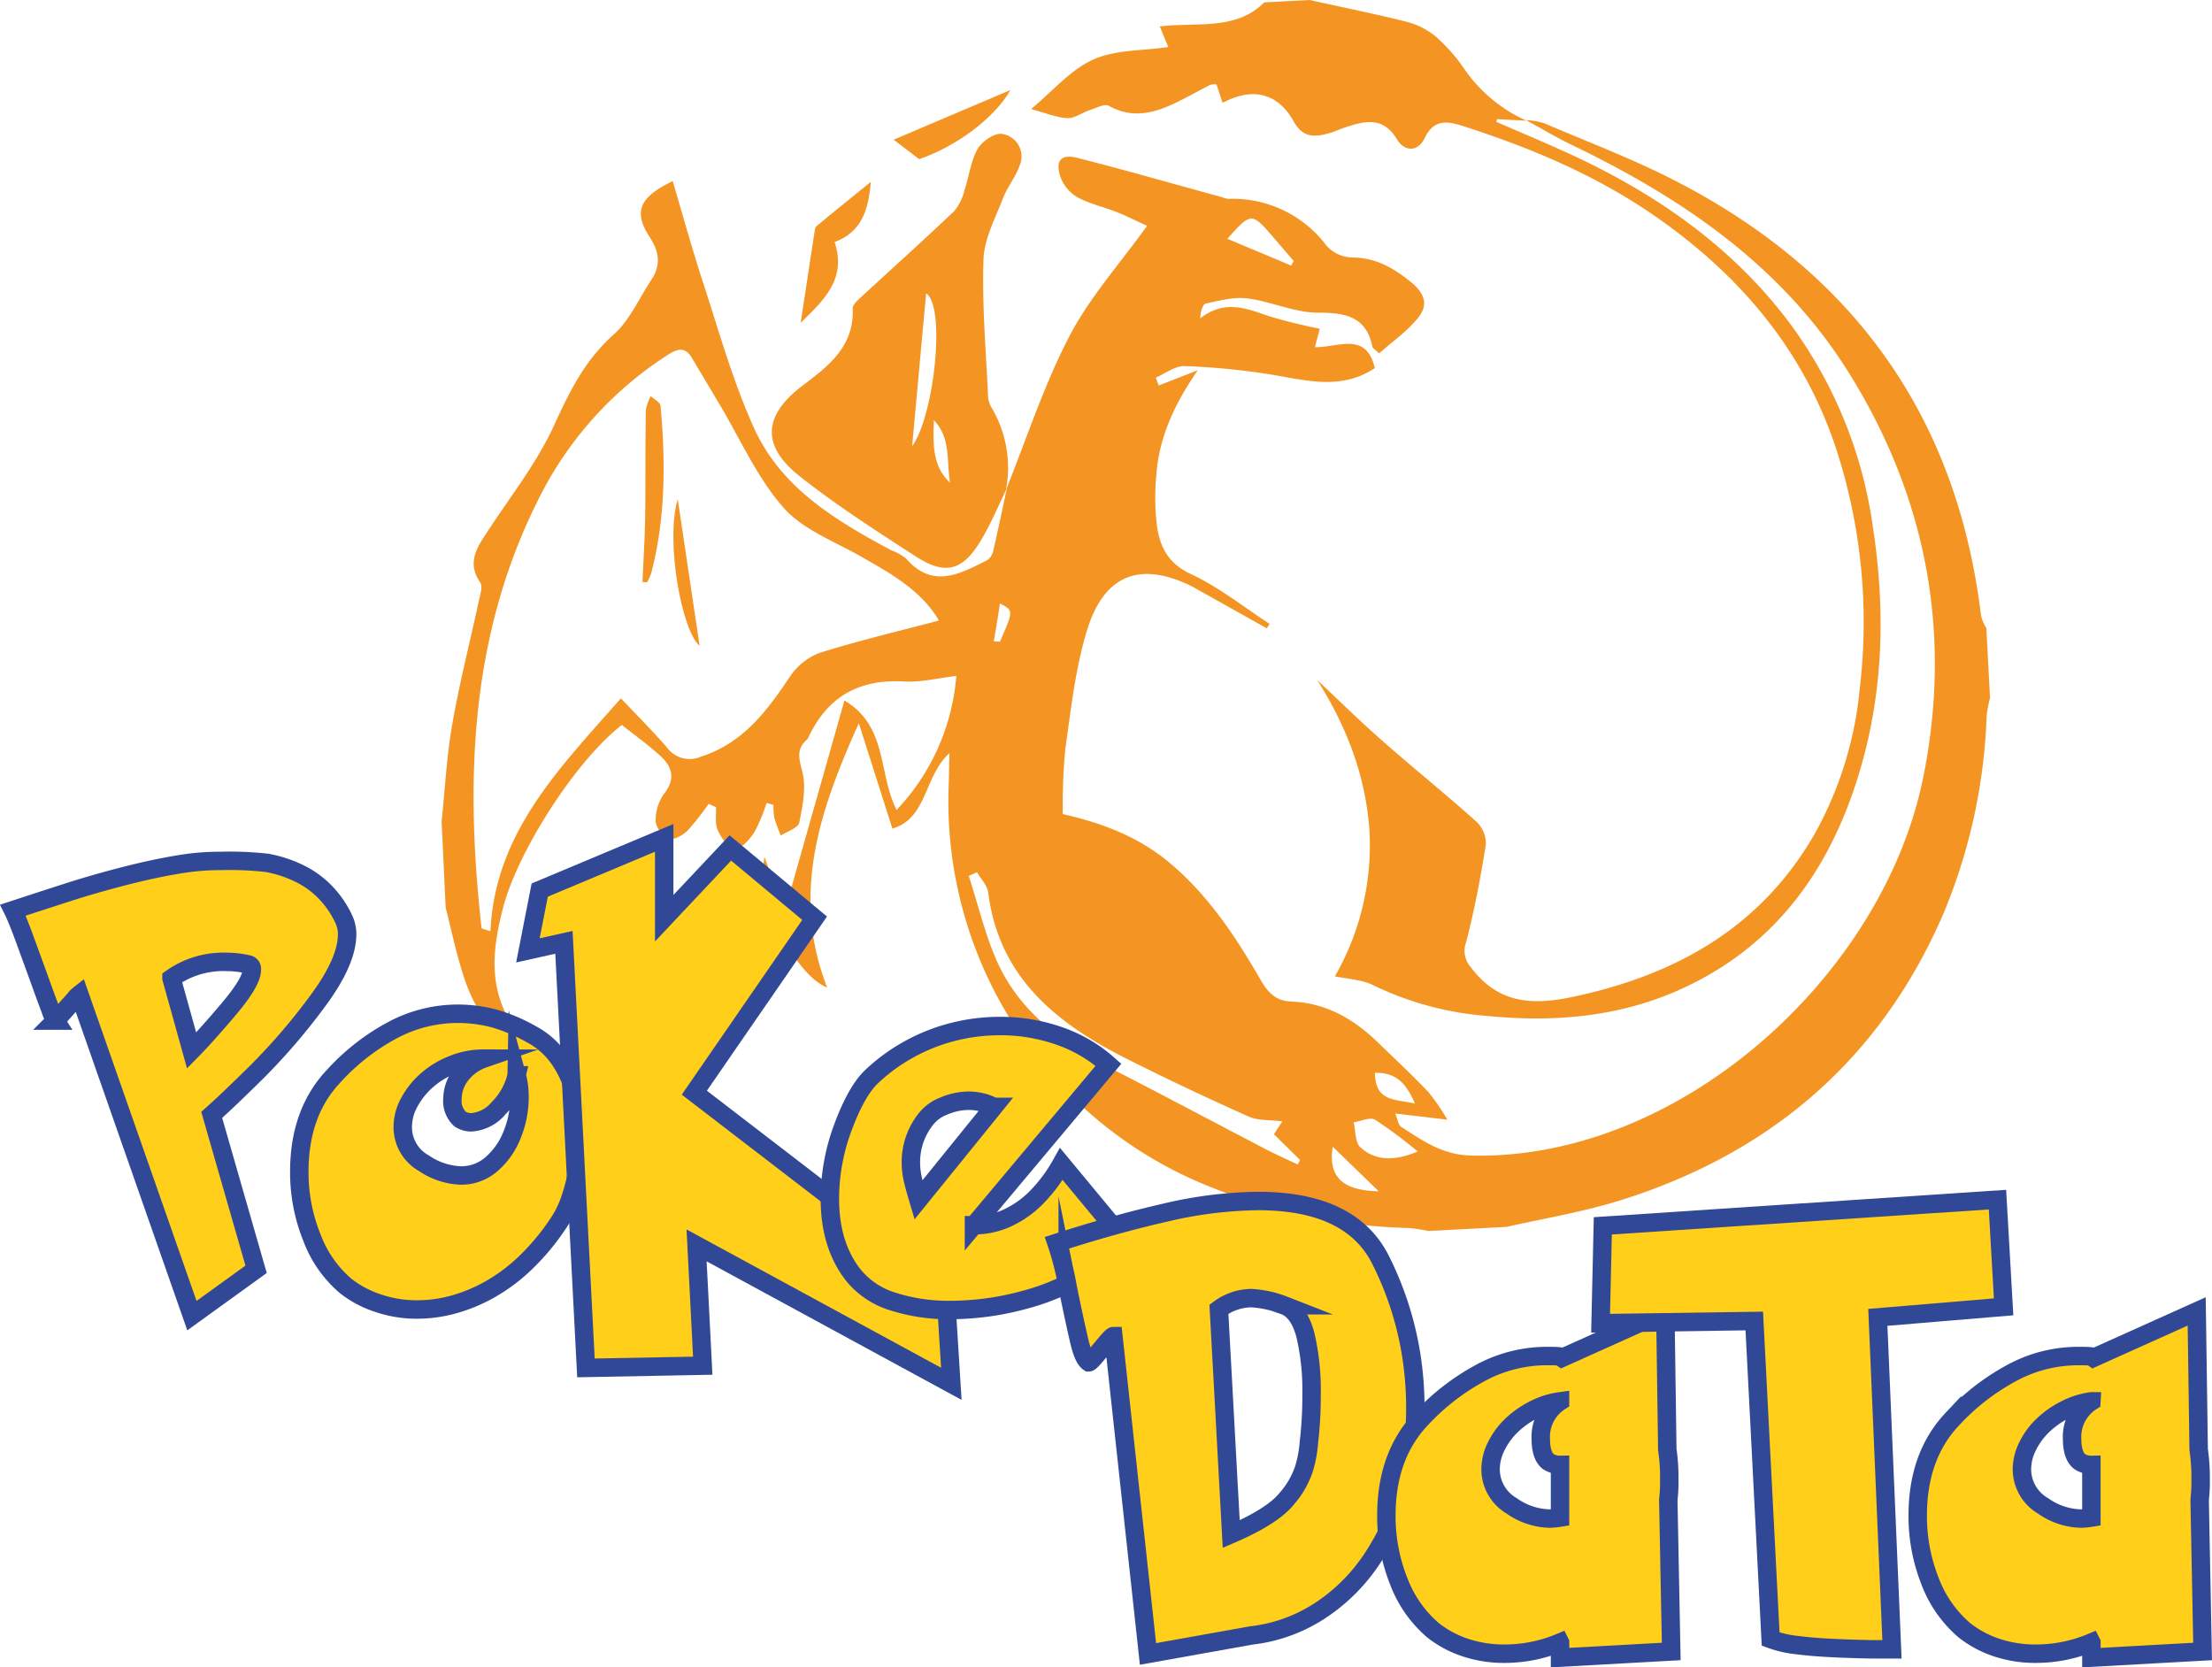 <svg id="Capa_1" data-name="Capa 1" xmlns="http://www.w3.org/2000/svg" viewBox="0 0 359.84 271.2"><defs><style>.cls-1{fill:#f49523;}.cls-2{fill:none;}.cls-3{fill:#ffcf1a;stroke:#314897;stroke-miterlimit:10;stroke-width:3px;}</style></defs><title>logotipo2</title><path class="cls-1" d="M94.18,143.75c.55-5.3.83-10.64,1.74-15.87,1.19-6.77,2.9-13.45,4.35-20.17.2-.94.62-2.21.2-2.83-2.28-3.32-.47-5.8,1.28-8.47,3.72-5.67,8-11.11,10.77-17.21,2.51-5.48,5-10.53,9.61-14.63,2.66-2.35,4.2-6,6.21-9,1.52-2.32,1.25-4.5-.26-6.81-2.72-4.16-1.83-6.51,3.69-9.19,1.55,5.25,3,10.46,4.64,15.58,2.71,8.22,5,16.64,8.56,24.52,4.39,9.8,13.36,15.15,22.45,20a8.26,8.26,0,0,1,2.32,1.3c4.32,5,8.77,2.49,13.19.27a2.49,2.49,0,0,0,1-1.57c.77-3.35,1.47-6.71,2.19-10.07l-.09.11c3.35-8.32,6.13-16.94,10.25-24.86,3.28-6.32,8.19-11.78,12.66-18-1.19-.54-3-1.46-4.86-2.21-2.16-.87-4.52-1.36-6.54-2.48a6.38,6.38,0,0,1-2.74-3.41c-.81-2.61.23-3.63,2.88-2.94,7.85,2,15.67,4.25,23.5,6.39a3.59,3.59,0,0,0,1,.26,19.09,19.09,0,0,1,16,7.67A5.85,5.85,0,0,0,242.21,52c3.83,0,6.64,1.57,9.58,3.93,2.46,2,2.88,3.83,1.25,5.86-1.78,2.23-4.24,3.92-6.35,5.8-.77-.71-1-.84-1.07-1-1-5-4.38-5.62-8.91-5.62-3.8,0-7.56-1.82-11.4-2.31-2.2-.29-4.56.35-6.79.82-.54.12-.87,1.24-.94,2.43,3.79-3,7.29-1.75,10.95-.44a86.52,86.52,0,0,0,8.5,2.11l-.78,3c3.7.11,8.33-2.64,9.74,3.41-5.47,3.63-11.11,2-16.8,1.06a115.51,115.51,0,0,0-14.14-1.39c-1.54-.05-3.13,1.22-4.7,1.88l.49,1.28,6.36-2.49c-3.89,5.61-6.37,11.09-6.77,17.26a37.81,37.81,0,0,0,.15,8.31c.53,3.3,1.88,5.93,5.49,7.6,4.55,2.1,8.56,5.35,12.81,8.1l-.46.72L217,105.92c-.19-.1-.38-.23-.58-.33-8.49-4.28-14.46-2.13-17.28,7.15-1.88,6.22-2.59,12.82-3.51,19.29a100,100,0,0,0-.4,10.51c6.41,1.45,12.26,3.67,17.24,7.81,6.37,5.3,10.85,12.07,14.92,19.12,1.23,2.13,2.48,3.47,5.06,3.57,5.78.22,10.38,3,14.41,7,2.64,2.56,5.33,5.07,7.87,7.74a36.94,36.94,0,0,1,3.07,4.47l-8.48-1c.4,1,.48,1.88,1,2.19,3.47,2.24,6.65,4.53,11.32,4.65,33.85.83,66.94-29.16,73.52-61.32,4.79-23.43.65-45.69-12.09-66.07-10.83-17.33-27-28.32-45-37-2.56-1.22-5-2.7-7.5-4.06a12.47,12.47,0,0,1,2.9.49c7.15,3.06,14.46,5.82,21.36,9.37,28.93,14.85,45.87,38.27,49.78,70.79a7.38,7.38,0,0,0,.86,2l.6,11.37a20.73,20.73,0,0,0-.55,2.87,91.49,91.49,0,0,1-7,32.13c-10.2,23.67-28,38.93-52.32,46.63-6.12,1.93-12.52,3-18.8,4.4l-12.71.67a26.07,26.07,0,0,0-3.27-.49,92.34,92.34,0,0,1-32.8-6.93,67.5,67.5,0,0,1-41.95-65.17c.05-1.5.07-3,.12-5.15-4.19,3.84-3.57,10.61-9.28,12.28l-5.46-17.14c-6.24,13.88-11.13,27.69-5.15,43-5.42-2.19-11.38-14.59-10.2-21.25l3.28,8.87c3.33-11.74,6.49-22.88,9.73-34.32,7.1,4.21,5.47,11.95,8.49,17.8a35.76,35.76,0,0,0,9.71-21.79c-3.05.35-5.82,1.06-8.53.9-7.17-.41-12.28,2.37-15.4,8.82a1.71,1.71,0,0,1-.32.58c-1.78,1.55-1.39,3-.81,5.23.68,2.57.06,5.59-.49,8.32-.17.87-1.94,1.42-3,2.11a30.51,30.51,0,0,1-1.06-2.9,11.18,11.18,0,0,1-.14-2.1l-1.12-.29a26.42,26.42,0,0,1-2,4.77c-.75,1.16-2.11,2.68-3.16,2.65s-2.21-1.75-2.78-3c-.49-1.07-.22-2.49-.29-3.76l-1.2-.52a41.18,41.18,0,0,1-3.4,4.32c-.75.74-2.17,1.59-2.94,1.33a3.77,3.77,0,0,1-2.26-2.64,7.35,7.35,0,0,1,1.33-4.61c2-2.54,1.33-4.5-.69-6.31s-4.13-3.33-6.15-4.93c-7.49,5.81-16.94,20.52-19.33,29.77-1.63,6.28-2.41,12.44,1.13,18.44.87,1.47,1.08,3.32,1.59,5-5.28-3.3-7.92-8.08-9.49-13.5-1-3.3-1.71-6.65-2.56-10Zm80.9-32.7c-2.88-4.91-7.84-7.66-12.79-10.47-4.34-2.47-9.46-4.37-12.59-8-4.29-4.92-7-11.2-10.43-16.9-1.47-2.46-2.93-4.93-4.41-7.4-1.1-1.82-2.33-1.44-3.89-.44a59.08,59.08,0,0,0-21.29,24c-10.91,22-11.68,45.43-9,69.25,0,.09.38.14,1.44.52.73-16,11.16-26.46,21.23-37.9,2.68,2.83,5.17,5.33,7.5,8a4.55,4.55,0,0,0,5.54,1.48c6.77-2.18,10.64-7.31,14.35-12.86a10.19,10.19,0,0,1,4.89-4C161.94,114.34,168.42,112.82,175.08,111.05Zm58.37,88.49.38-.73-4.25-4.19,1.36-2.1c-2-.26-3.94-.09-5.46-.77-6.7-3-13.36-6.13-19.92-9.44-11.35-5.73-20.71-13.18-22.46-27-.14-1.17-1.2-2.22-1.83-3.32l-1.34.61c1.58,4.81,2.71,9.83,4.83,14.4,4,8.48,11.43,13.38,19.48,17.51s16.14,8.45,24.22,12.65C230.1,198,231.79,198.76,233.45,199.54Zm19.5-2.13a76,76,0,0,0-6.91-5.15c-.8-.48-2.32.24-3.5.42.34,1.39.23,3.28,1.11,4.07C246.12,199,249.25,199,253,197.41ZM232.38,53.31l.42-.74-3.44-4c-3.38-3.92-3.53-3.92-7.35.38C225.57,50.46,229,51.88,232.38,53.31ZM246.63,203.9l-7.49-7.25C238.35,201.64,240.84,203.79,246.63,203.9ZM246,184.63c.08,4.81,3.4,4.25,6.52,5C251.13,186.46,249.59,184.55,246,184.63ZM184,114.43l1,.07c2.23-5.07,2.23-5.07,0-6.22C184.69,110.43,184.36,112.43,184,114.43Z" transform="translate(-22.34 -10.11)"/><path class="cls-1" d="M235.36,10.11c5.25,1.16,10.53,2.22,15.75,3.53a12.15,12.15,0,0,1,4.77,2.4,27.68,27.68,0,0,1,4.62,5.21,24.3,24.3,0,0,0,10.18,8.5l-4.8-.26-.12.44c4.44,1.95,8.93,3.79,13.31,5.86,13.25,6.29,25,14.55,34,26.34A72.36,72.36,0,0,1,327,95.74c2,13,1.8,26-1.83,38.8-4.7,16.54-13.82,29.66-30,36.75-9.8,4.29-20.24,5.14-30.85,4.09a51.46,51.46,0,0,1-18.59-5c-1.77-.9-4-1-6.24-1.44a42.69,42.69,0,0,0,5.6-24.13c-.68-8.75-3.77-16.65-8.46-24.06,3.55,3.32,7,6.73,10.67,9.94,5,4.41,10.22,8.6,15.19,13.06a4.9,4.9,0,0,1,1.56,3.7c-.83,5.34-1.85,10.67-3.2,15.9a4,4,0,0,0,.75,4.09c4.38,5.84,9.78,6.27,16.52,4.85,17-3.58,30.88-11.44,39.61-26.86A60.2,60.2,0,0,0,324.89,122,91,91,0,0,0,321,83c-5.33-16.06-15.72-28.23-29.45-37.75-9.62-6.67-20.28-11.13-31.36-14.68-2.54-.82-4.65-1-6.09,2-1.08,2.29-3.28,2.24-4.5.21-2.27-3.77-5.25-3-8.45-1.94-.95.31-1.86.77-2.82,1-2.27.6-4.08.64-5.55-2-2.59-4.61-6.64-5.6-11.55-3l-1-3a2.94,2.94,0,0,0-1,.07c-2.18,1.1-4.3,2.35-6.54,3.34-3.27,1.44-6.54,2-9.95.08-.71-.4-2.13.38-3.19.72-1.21.4-2.42,1.34-3.58,1.28-1.8-.1-3.57-.86-5.9-1.48,3.47-2.87,6.34-6.31,10-8s8-1.44,12.33-2.09L211,14.41c6-.73,12.37.73,17-3.91Z" transform="translate(-22.34 -10.11)"/><path class="cls-1" d="M186.1,89.62c-1.36,2.77-2.54,5.64-4.12,8.28-3,5.08-5.81,5.86-10.69,2.71-6.44-4.16-12.93-8.33-18.93-13.08-6.26-5-5.8-9.91.56-14.71,4.23-3.18,8.42-6.4,8.13-12.56,0-.5.61-1.12,1.07-1.55,5.15-4.75,10.37-9.43,15.45-14.26A8.44,8.44,0,0,0,179.25,41c.75-2.21,1-4.67,2.11-6.64.7-1.24,2.79-2.68,4-2.46A3.7,3.7,0,0,1,188.23,37c-.64,1.87-2,3.48-2.72,5.34-1.26,3.27-3.07,6.62-3.18,10-.25,7.33.4,14.69.73,22a4.06,4.06,0,0,0,.49,1.92A19.18,19.18,0,0,1,186,89.73,1,1,0,0,0,186.1,89.62ZM173,57.83c-.79,8.58-1.54,16.82-2.28,24.88C174.31,77.75,176.24,60,173,57.83Zm1.25,20.63c-.09,3.66-.35,7.36,2.65,10.2C176.28,85.19,177.08,81.35,174.25,78.46Z" transform="translate(-22.34 -10.11)"/><path class="cls-1" d="M152.59,62.63c.78-5.12,1.49-9.81,2.21-14.51.07-.42.1-1,.37-1.22,2.77-2.32,5.59-4.57,8.83-7.2-.38,4.69-1.57,8.18-5.89,9.79C160.13,55.58,156.26,59,152.59,62.63Z" transform="translate(-22.34 -10.11)"/><path class="cls-1" d="M171.86,36l-4.14-3.17,19-8.08C184.09,29.4,177.76,34,171.86,36Z" transform="translate(-22.34 -10.11)"/><path class="cls-2" d="M253,197.41c-3.7,1.55-6.83,1.54-9.3-.66-.88-.79-.77-2.68-1.11-4.07,1.18-.18,2.7-.9,3.5-.42A76,76,0,0,1,253,197.41Z" transform="translate(-22.34 -10.11)"/><path class="cls-2" d="M232.38,53.31C229,51.88,225.57,50.46,222,49c3.82-4.3,4-4.3,7.35-.38l3.44,4Z" transform="translate(-22.34 -10.11)"/><path class="cls-2" d="M246.63,203.9c-5.79-.11-8.28-2.26-7.49-7.25Z" transform="translate(-22.34 -10.11)"/><path class="cls-2" d="M246,184.63c3.64-.08,5.18,1.83,6.52,5C249.35,188.88,246,189.44,246,184.63Z" transform="translate(-22.34 -10.11)"/><path class="cls-2" d="M184,114.43c.34-2,.67-4,1-6.15,2.2,1.15,2.2,1.15,0,6.22Z" transform="translate(-22.34 -10.11)"/><path class="cls-2" d="M173,57.83c3.24,2.14,1.31,19.92-2.28,24.88C171.46,74.65,172.21,66.41,173,57.83Z" transform="translate(-22.34 -10.11)"/><path class="cls-2" d="M174.25,78.46c2.83,2.89,2,6.73,2.65,10.2C173.9,85.82,174.16,82.12,174.25,78.46Z" transform="translate(-22.34 -10.11)"/><path class="cls-1" d="M126.86,104.78c.15-3.55.38-7.1.43-10.65.09-5.79,0-11.58.12-17.37a7.29,7.29,0,0,1,.8-2.21c.55.53,1.54,1,1.59,1.59.81,9.14.82,18.26-1.53,27.24a8.25,8.25,0,0,1-.67,1.45Z" transform="translate(-22.34 -10.11)"/><path class="cls-1" d="M132.59,91.3l3.56,23.86C133.28,112.81,130.55,98.19,132.59,91.3Z" transform="translate(-22.34 -10.11)"/><path class="cls-2" d="M336.28,110.08l1.39-4c1.36,1,1.36,1-.72,4.2Z" transform="translate(-22.34 -10.11)"/><path class="cls-2" d="M212.67,180.22c3.33.22,4.59,2.1,5.54,5.1C215.42,184.38,212.35,184.63,212.67,180.22Z" transform="translate(-22.34 -10.11)"/><path class="cls-3" d="M24.45,158.17q4.83-1.59,9.07-2.95t8.95-2.57c3.13-.81,6.13-1.46,9-1.93a39.94,39.94,0,0,1,6.78-.56,53.72,53.72,0,0,1,7.57.32,20.49,20.49,0,0,1,5.12,1.67,15.08,15.08,0,0,1,4.31,3.09,16,16,0,0,1,3.09,4.56,5.7,5.7,0,0,1,.47,2.27q0,4.47-4.88,11a100,100,0,0,1-9.8,11.4q-4.92,4.86-7.35,7L64,216.59l-10.44,7.54-18.3-52.25a4.13,4.13,0,0,0-.75.76l-1.78,2c-.73.81-1.19,1.31-1.37,1.49a6.32,6.32,0,0,1-.78-1.71q-.66-1.71-1.75-4.76c-.73-2-1.56-4.29-2.47-6.78S24.77,158.81,24.45,158.17Zm25.79,11.08L53.51,181q2.46-2.5,6.13-6.85t3.67-6.3a.76.76,0,0,0-.64-.87,16,16,0,0,0-3.54-.4A14.58,14.58,0,0,0,50.24,169.25Z" transform="translate(-22.34 -10.11)"/><path class="cls-3" d="M108.74,178.33a12.91,12.91,0,0,1,4.61,4.09,18,18,0,0,1,2.59,5.78,27.14,27.14,0,0,1,.82,6.67,33.22,33.22,0,0,1-.46,5.54,30.05,30.05,0,0,1-1.26,4.91,16,16,0,0,1-1.87,3.78,38.17,38.17,0,0,1-5.38,6.46,28.88,28.88,0,0,1-5.86,4.36A26.26,26.26,0,0,1,96,222.35a22.42,22.42,0,0,1-5.8.78,19.32,19.32,0,0,1-6.43-1.06,17,17,0,0,1-5.2-2.77,19.24,19.24,0,0,1-5.54-8,28.27,28.27,0,0,1-2-10.58q0-9.6,5.54-15.5a35.8,35.8,0,0,1,9.81-7.63,22.52,22.52,0,0,1,10.36-2.57,23.18,23.18,0,0,1,6,.77A28,28,0,0,1,108.74,178.33Zm-2.35,6.7a11,11,0,0,1-2.93,5.34,6.36,6.36,0,0,1-4.4,2.31,3.3,3.3,0,0,1-1.91-.56,4,4,0,0,1-1.2-3.34,6.4,6.4,0,0,1,1.22-3.63,8,8,0,0,1,3.84-2.83,13.29,13.29,0,0,0-5.08,1,14.21,14.21,0,0,0-4.2,2.57,13,13,0,0,0-2.81,3.54,8.3,8.3,0,0,0-1.06,4,6.7,6.7,0,0,0,3.43,5.9,11.36,11.36,0,0,0,6.06,2,7.47,7.47,0,0,0,5-1.89,12.2,12.2,0,0,0,3.35-4.87,16,16,0,0,0,1.15-5.87A13.3,13.3,0,0,0,106.39,185Z" transform="translate(-22.34 -10.11)"/><path class="cls-3" d="M110.14,154.9l20.25-8.49v13.07l10.76-11.43,13.71,11.43-19.57,28.38,40.81,31.36,1,16-41.44-22.52,1,19.57-19,.36-3.58-69.23-5.86,1.31Z" transform="translate(-22.34 -10.11)"/><path class="cls-3" d="M195,199.46l9.6,11.59c-.77,2.24-2.59,4.28-5.48,6.14a36.51,36.51,0,0,1-10.28,4.41,45.58,45.58,0,0,1-11.9,1.61,29.51,29.51,0,0,1-9.38-1.39,13.24,13.24,0,0,1-6.36-4.23q-3.85-4.86-3.86-12.43a33.3,33.3,0,0,1,2.17-11.78q2.18-5.81,4.6-8.11a29.66,29.66,0,0,1,6.32-4.58,30.12,30.12,0,0,1,7.07-2.75,30.59,30.59,0,0,1,7.54-.92,28.78,28.78,0,0,1,9.62,1.61,23.65,23.65,0,0,1,8,4.69l-21.88,26.1a12.78,12.78,0,0,0,5.52-1.22,16.26,16.26,0,0,0,4.8-3.46A25.48,25.48,0,0,0,195,199.46Zm-11-9.29a8.73,8.73,0,0,0-4-1,10.39,10.39,0,0,0-4.16.88,6.71,6.71,0,0,0-2.85,2.07,11.2,11.2,0,0,0-2.47,7,12.21,12.21,0,0,0,.28,2.67c.18.85.5,2,.95,3.51Z" transform="translate(-22.34 -10.11)"/><path class="cls-3" d="M247,215.21a52.78,52.78,0,0,1,5,15.88,54.93,54.93,0,0,1,.58,7.92,47.66,47.66,0,0,1-1.87,13.42A39.58,39.58,0,0,1,245.33,264a29.57,29.57,0,0,1-8.47,8.26,25.76,25.76,0,0,1-11,3.9l-16.77,3-5.63-51.7c-.18,0-.84.71-2,2.13s-1.78,2.13-2,2.13c-.59-.4-1.1-1.54-1.54-3.42s-1.08-4.8-1.89-8.76a47.32,47.32,0,0,0-1.83-7.24q9.28-3,17.49-4.88A68.71,68.71,0,0,1,227,205.48Q242.23,205.48,247,215.21Zm-15.8,7.23a17.33,17.33,0,0,0-5.3-1.16,8.91,8.91,0,0,0-5.27,1.81l2,36.58q6.79-2.93,9.07-5.81a14.07,14.07,0,0,0,2.75-4.76,19.62,19.62,0,0,0,.82-4.38,63.84,63.84,0,0,0,.43-7.8,39.32,39.32,0,0,0-1-9.63C234,224.62,232.81,223,231.17,222.44Z" transform="translate(-22.34 -10.11)"/><path class="cls-3" d="M276.44,231l16.81-7.56.32,22.47a30.87,30.87,0,0,1,.32,4.75,26.28,26.28,0,0,1-.16,3.45l.48,24.65-18.09,1v-2.45a23.31,23.31,0,0,1-8.92,1.81,19.77,19.77,0,0,1-6.5-1,17.15,17.15,0,0,1-5.24-2.81,19.58,19.58,0,0,1-5.59-8,28.55,28.55,0,0,1-2-10.67q0-9.69,5.59-15.64a37.09,37.09,0,0,1,9.95-7.68,22.71,22.71,0,0,1,10.47-2.62c1,0,1.74,0,2.25.08Zm-.32,7.07a12.94,12.94,0,0,0-4.36,1.41,15,15,0,0,0-3.68,2.65,12,12,0,0,0-2.39,3.36,8.34,8.34,0,0,0-.87,3.6,6.91,6.91,0,0,0,3.46,6,11.07,11.07,0,0,0,6.19,2.05,12.43,12.43,0,0,0,1.65-.16v-8.57a3.39,3.39,0,0,1-1.93-.56c-.8-.64-1.2-1.87-1.2-3.7A6.82,6.82,0,0,1,276.12,238.08Z" transform="translate(-22.34 -10.11)"/><path class="cls-3" d="M327.82,224.41l2.3,54h-2.46c-1.6,0-3.64-.06-6.11-.16s-4.7-.25-6.71-.51a18.27,18.27,0,0,1-4.46-1l-2.66-51.74-25,.36.36-15.84,64.2-4.26,1,17.44Z" transform="translate(-22.34 -10.11)"/><path class="cls-3" d="M362.88,231l16.81-7.56.32,22.47a32.18,32.18,0,0,1,.32,4.75,26.28,26.28,0,0,1-.16,3.45l.48,24.65-18.09,1v-2.45a23.31,23.31,0,0,1-8.92,1.81,19.77,19.77,0,0,1-6.5-1,17.15,17.15,0,0,1-5.24-2.81,19.58,19.58,0,0,1-5.59-8,28.55,28.55,0,0,1-2-10.67q0-9.69,5.59-15.64a37.09,37.09,0,0,1,9.95-7.68,22.68,22.68,0,0,1,10.47-2.62c1,0,1.74,0,2.25.08Zm-.32,7.07a12.94,12.94,0,0,0-4.36,1.41,14.83,14.83,0,0,0-3.68,2.65,11.83,11.83,0,0,0-2.39,3.36,8.34,8.34,0,0,0-.87,3.6,6.91,6.91,0,0,0,3.46,6,11.07,11.07,0,0,0,6.19,2.05,12.74,12.74,0,0,0,1.65-.16v-8.57a3.36,3.36,0,0,1-1.93-.56c-.8-.64-1.21-1.87-1.21-3.7A6.83,6.83,0,0,1,362.56,238.08Z" transform="translate(-22.34 -10.11)"/></svg>